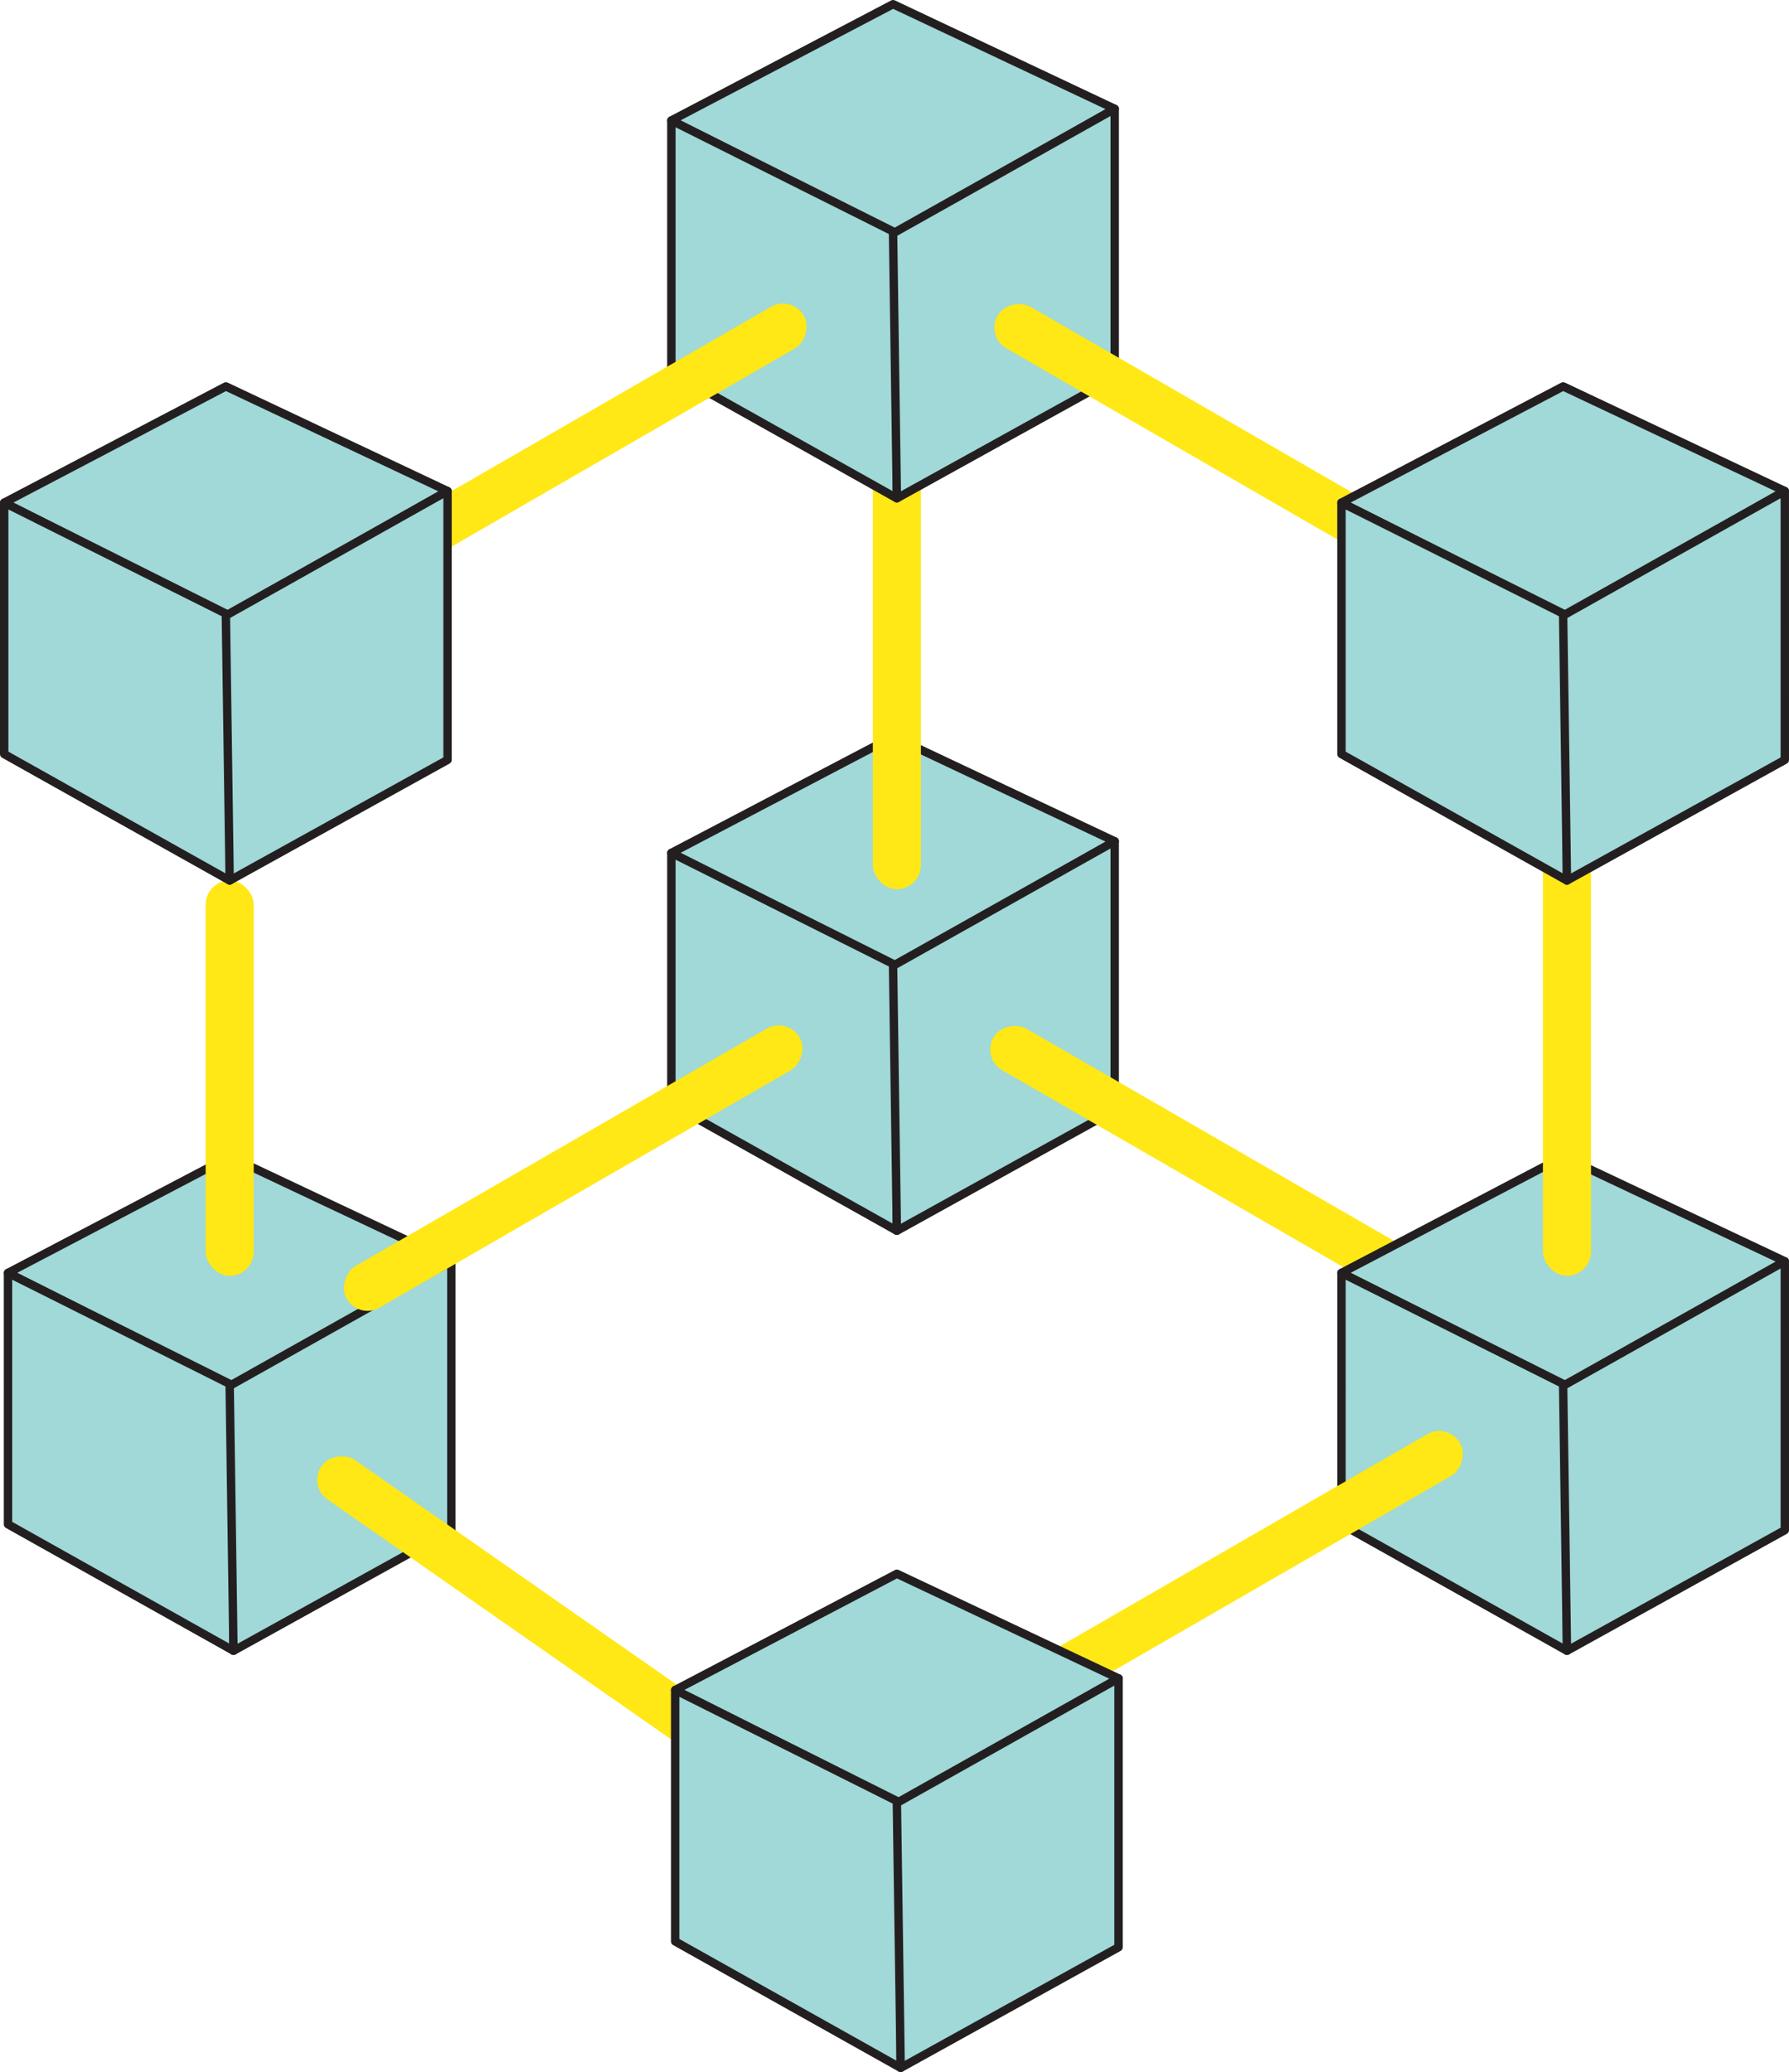 <svg xmlns="http://www.w3.org/2000/svg" width="213.222" height="247.006" viewBox="0 0 213.222 247.006"><defs><style>.a{fill:#a1d8d8;stroke:#231f20;stroke-linecap:round;stroke-linejoin:round;}.b{fill:#ffe815;}</style></defs><g transform="translate(24256.741 -20781.839)"><g transform="translate(-24255.787 20919.721)"><path class="a" d="M1707.776,3996.581l-26.419-12.474-26.419,13.859,26.679,13.456Z" transform="translate(-1654.937 -3984.108)"/><path class="a" d="M1681.811,4017.989l-26.874-13.456V4034.5l26.874,15.072Z" transform="translate(-1654.937 -3990.674)"/><path class="a" d="M1720.293,4034.541l-25.965,14.379-.454-31.587,26.419-14.842Z" transform="translate(-1667.454 -3990.017)"/></g><rect class="b" width="5.728" height="47.122" rx="2.864" transform="translate(-24232.23 20886.805)"/><path class="a" d="M1824.3,3922.794l-26.419-12.473-26.419,13.859,26.679,13.456Z" transform="translate(-25948.182 16959.334)"/><path class="a" d="M1798.333,3944.2l-26.874-13.456v29.971l26.874,15.072Z" transform="translate(-25948.182 16952.766)"/><path class="a" d="M1836.814,3960.753l-25.965,14.379-.454-31.587,26.419-14.842Z" transform="translate(-25960.697 16953.424)"/><rect class="b" width="5.728" height="59.942" rx="2.864" transform="translate(-24152.713 20827.902)"/><rect class="b" width="5.728" height="62.332" rx="2.864" transform="translate(-24162.867 20903.023) rotate(60)"/><rect class="b" width="5.728" height="62.332" rx="2.864" transform="translate(-24220.059 20958.943) rotate(-55.073)"/><rect class="b" width="5.728" height="62.332" rx="2.864" transform="translate(-24139.771 20907.986) rotate(-60)"/><g transform="translate(-24096.857 20919.721)"><path class="a" d="M1942,3996.581l-26.419-12.474-26.419,13.859,26.679,13.456Z" transform="translate(-1889.161 -3984.108)"/><path class="a" d="M1916.035,4017.989l-26.874-13.456V4034.5l26.874,15.072Z" transform="translate(-1889.161 -3990.674)"/><path class="a" d="M1954.516,4034.541l-25.965,14.379-.455-31.587,26.419-14.842Z" transform="translate(-1901.677 -3990.017)"/></g><rect class="b" width="5.728" height="51.799" rx="2.864" transform="translate(-24072.846 20882.127)"/><path class="a" d="M1824.3,3794.113l-26.419-12.474-26.419,13.859,26.679,13.456Z" transform="translate(-25948.182 17000.699)"/><path class="a" d="M1798.333,3815.521l-26.874-13.456v29.971l26.874,15.072Z" transform="translate(-25948.182 16994.135)"/><path class="a" d="M1836.814,3832.073l-25.965,14.379-.454-31.587,26.419-14.842Z" transform="translate(-25960.697 16994.789)"/><rect class="b" width="5.728" height="62.332" rx="2.864" transform="translate(-24162.373 20816.979) rotate(60)"/><rect class="b" width="5.728" height="62.332" rx="2.864" transform="translate(-24139.277 20821.939) rotate(-60)"/><path class="a" d="M1942,3861.262l-26.419-12.474-26.419,13.86,26.679,13.456Z" transform="translate(-25986.02 16979.113)"/><path class="a" d="M1916.035,3882.67l-26.874-13.456v29.971l26.874,15.072Z" transform="translate(-25986.02 16972.547)"/><path class="a" d="M1954.516,3899.221l-25.965,14.379-.455-31.587,26.419-14.842Z" transform="translate(-25998.535 16973.203)"/><rect class="b" width="5.728" height="62.332" rx="2.864" transform="translate(-24084.16 20951.377) rotate(60)"/><path class="a" d="M1824.968,4069.858l-26.419-12.473-26.419,13.859,26.678,13.456Z" transform="translate(-25948.396 16912.057)"/><path class="a" d="M1799,4091.266l-26.874-13.456v29.971L1799,4122.853Z" transform="translate(-25948.396 16905.49)"/><path class="a" d="M1837.484,4107.817l-25.965,14.379-.454-31.587,26.419-14.842Z" transform="translate(-25960.912 16906.148)"/><path class="a" d="M1707.106,3861.262l-26.419-12.474-26.419,13.86,26.679,13.456Z" transform="translate(-25910.508 16979.113)"/><path class="a" d="M1681.141,3882.67l-26.874-13.456v29.971l26.874,15.072Z" transform="translate(-25910.508 16972.547)"/><path class="a" d="M1719.623,3899.221l-25.965,14.379-.454-31.587,26.419-14.842Z" transform="translate(-25923.025 16973.203)"/></g></svg>